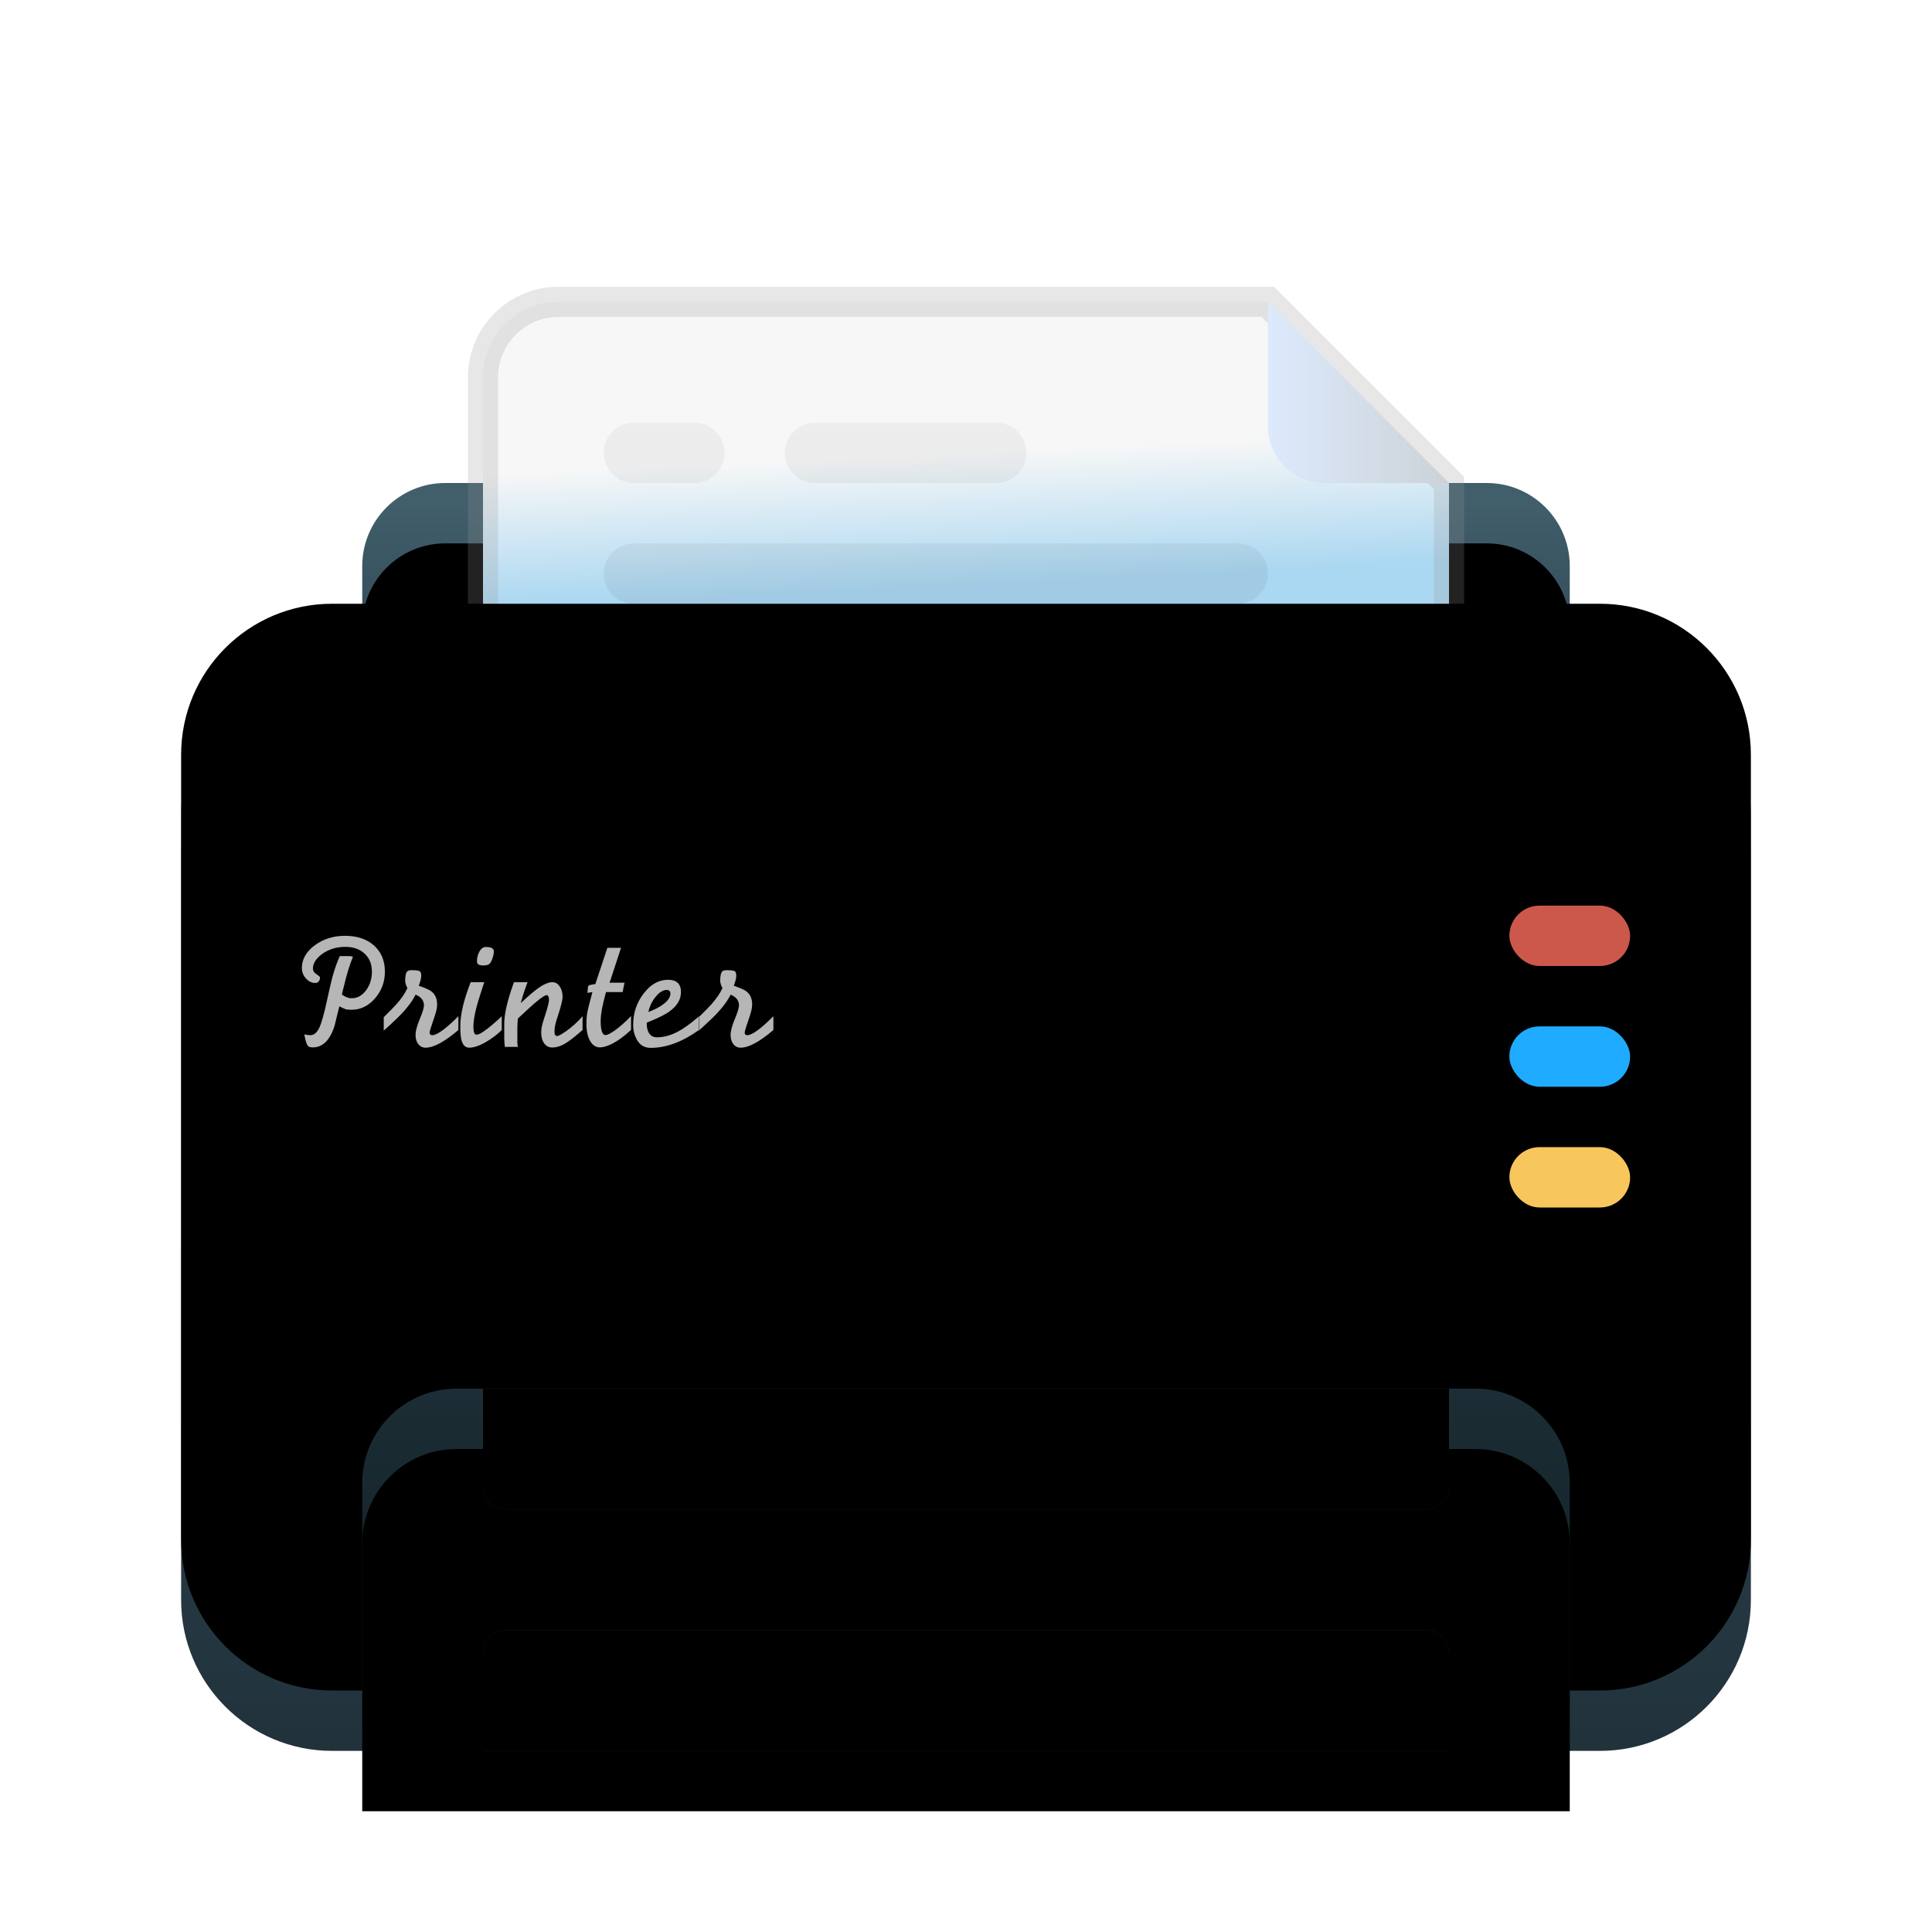 <?xml version="1.0" encoding="UTF-8"?>
<svg width="32px" height="32px" viewBox="0 0 32 32" version="1.1" xmlns="http://www.w3.org/2000/svg" xmlns:xlink="http://www.w3.org/1999/xlink">
    <title>device/printer</title>
    <defs>
        <filter x="-15.4%" y="-17.7%" width="130.8%" height="134.4%" filterUnits="objectBoundingBox" id="filter-1">
            <feOffset dx="0" dy="1" in="SourceAlpha" result="shadowOffsetOuter1"></feOffset>
            <feGaussianBlur stdDeviation="0.5" in="shadowOffsetOuter1" result="shadowBlurOuter1"></feGaussianBlur>
            <feColorMatrix values="0 0 0 0 0   0 0 0 0 0   0 0 0 0 0  0 0 0 0.15 0" type="matrix" in="shadowBlurOuter1" result="shadowMatrixOuter1"></feColorMatrix>
            <feMerge>
                <feMergeNode in="shadowMatrixOuter1"></feMergeNode>
                <feMergeNode in="SourceGraphic"></feMergeNode>
            </feMerge>
        </filter>
        <linearGradient x1="50%" y1="7.227%" x2="50%" y2="60.079%" id="linearGradient-2">
            <stop stop-color="#415E6B" offset="0%"></stop>
            <stop stop-color="#314956" offset="100%"></stop>
        </linearGradient>
        <path d="M4.375,3 L21.625,3 C22.384,3 23,3.616 23,4.375 L23,7.375 C23,7.72 22.72,8 22.375,8 L3.625,8 C3.28,8 3,7.72 3,7.375 L3,4.375 C3,3.616 3.616,3 4.375,3 Z" id="path-3"></path>
        <filter x="-2.5%" y="-10.0%" width="105.0%" height="120.0%" filterUnits="objectBoundingBox" id="filter-4">
            <feOffset dx="0" dy="1" in="SourceAlpha" result="shadowOffsetInner1"></feOffset>
            <feComposite in="shadowOffsetInner1" in2="SourceAlpha" operator="arithmetic" k2="-1" k3="1" result="shadowInnerInner1"></feComposite>
            <feColorMatrix values="0 0 0 0 1   0 0 0 0 1   0 0 0 0 1  0 0 0 0.099 0" type="matrix" in="shadowInnerInner1"></feColorMatrix>
        </filter>
        <linearGradient x1="6.392%" y1="28.285%" x2="3.067%" y2="59.57%" id="linearGradient-5">
            <stop stop-color="#AAD7F1" offset="0%"></stop>
            <stop stop-color="#F7F7F7" offset="100%"></stop>
        </linearGradient>
        <linearGradient x1="0%" y1="77.599%" x2="100%" y2="77.599%" id="linearGradient-6">
            <stop stop-color="#DCEAFD" offset="0%"></stop>
            <stop stop-color="#CCD2D7" offset="100%"></stop>
        </linearGradient>
        <linearGradient x1="50%" y1="0%" x2="50%" y2="100%" id="linearGradient-7">
            <stop stop-color="#000000" stop-opacity="0.08" offset="0%"></stop>
            <stop stop-color="#000000" stop-opacity="0.04" offset="100%"></stop>
        </linearGradient>
        <linearGradient x1="50%" y1="0%" x2="50%" y2="100%" id="linearGradient-8">
            <stop stop-color="#4C6775" offset="0%"></stop>
            <stop stop-color="#597888" offset="16.288%"></stop>
            <stop stop-color="#38505B" offset="17.279%"></stop>
            <stop stop-color="#324A56" offset="32.556%"></stop>
            <stop stop-color="#21323B" offset="100%"></stop>
        </linearGradient>
        <path d="M2.5,6 L23.5,6 C24.881,6 26,7.119 26,8.5 L26,21.5 C26,22.881 24.881,24 23.5,24 L2.5,24 C1.119,24 6.13177648e-16,22.881 0,21.5 L0,8.5 C2.75000772e-16,7.119 1.119,6 2.5,6 Z" id="path-9"></path>
        <filter x="-1.9%" y="-2.8%" width="103.8%" height="105.6%" filterUnits="objectBoundingBox" id="filter-10">
            <feOffset dx="0" dy="-1" in="SourceAlpha" result="shadowOffsetInner1"></feOffset>
            <feComposite in="shadowOffsetInner1" in2="SourceAlpha" operator="arithmetic" k2="-1" k3="1" result="shadowInnerInner1"></feComposite>
            <feColorMatrix values="0 0 0 0 0   0 0 0 0 0   0 0 0 0 0  0 0 0 0.25 0" type="matrix" in="shadowInnerInner1"></feColorMatrix>
        </filter>
        <linearGradient x1="50%" y1="0%" x2="50%" y2="100%" id="linearGradient-11">
            <stop stop-color="#1C2D35" offset="0%"></stop>
            <stop stop-color="#101C22" offset="100%"></stop>
        </linearGradient>
        <path d="M4.562,18 L21.438,18 C22.3,18 23,18.7 23,19.562 L23,24 L23,24 L3,24 L3,19.562 C3,18.7 3.7,18 4.562,18 Z" id="path-12"></path>
        <filter x="-2.5%" y="-8.3%" width="105.0%" height="116.7%" filterUnits="objectBoundingBox" id="filter-13">
            <feOffset dx="0" dy="1" in="SourceAlpha" result="shadowOffsetInner1"></feOffset>
            <feComposite in="shadowOffsetInner1" in2="SourceAlpha" operator="arithmetic" k2="-1" k3="1" result="shadowInnerInner1"></feComposite>
            <feColorMatrix values="0 0 0 0 0   0 0 0 0 0   0 0 0 0 0  0 0 0 0.2 0" type="matrix" in="shadowInnerInner1"></feColorMatrix>
        </filter>
        <linearGradient x1="50%" y1="0%" x2="50%" y2="100%" id="linearGradient-14">
            <stop stop-color="#213A44" offset="0%"></stop>
            <stop stop-color="#162C36" offset="100%"></stop>
        </linearGradient>
        <path d="M5,18 L21,18 L21,19.625 C21,19.832 20.832,20 20.625,20 L5.375,20 C5.168,20 5,19.832 5,19.625 L5,18 L5,18 Z" id="path-15"></path>
        <filter x="-3.1%" y="-25.0%" width="106.2%" height="150.0%" filterUnits="objectBoundingBox" id="filter-16">
            <feOffset dx="0" dy="1" in="SourceAlpha" result="shadowOffsetInner1"></feOffset>
            <feComposite in="shadowOffsetInner1" in2="SourceAlpha" operator="arithmetic" k2="-1" k3="1" result="shadowInnerInner1"></feComposite>
            <feColorMatrix values="0 0 0 0 0   0 0 0 0 0   0 0 0 0 0  0 0 0 0.132 0" type="matrix" in="shadowInnerInner1" result="shadowMatrixInner1"></feColorMatrix>
            <feOffset dx="0" dy="-1" in="SourceAlpha" result="shadowOffsetInner2"></feOffset>
            <feComposite in="shadowOffsetInner2" in2="SourceAlpha" operator="arithmetic" k2="-1" k3="1" result="shadowInnerInner2"></feComposite>
            <feColorMatrix values="0 0 0 0 1   0 0 0 0 1   0 0 0 0 1  0 0 0 0.033 0" type="matrix" in="shadowInnerInner2" result="shadowMatrixInner2"></feColorMatrix>
            <feMerge>
                <feMergeNode in="shadowMatrixInner1"></feMergeNode>
                <feMergeNode in="shadowMatrixInner2"></feMergeNode>
            </feMerge>
        </filter>
        <linearGradient x1="50%" y1="0%" x2="50%" y2="100%" id="linearGradient-17">
            <stop stop-color="#172D38" offset="0%"></stop>
            <stop stop-color="#142934" offset="100%"></stop>
        </linearGradient>
        <path d="M5.375,22 L20.625,22 C20.832,22 21,22.168 21,22.375 L21,24 L21,24 L5,24 L5,22.375 C5,22.168 5.168,22 5.375,22 Z" id="path-18"></path>
        <filter x="-3.1%" y="-25.0%" width="106.2%" height="150.0%" filterUnits="objectBoundingBox" id="filter-19">
            <feOffset dx="0" dy="1" in="SourceAlpha" result="shadowOffsetInner1"></feOffset>
            <feComposite in="shadowOffsetInner1" in2="SourceAlpha" operator="arithmetic" k2="-1" k3="1" result="shadowInnerInner1"></feComposite>
            <feColorMatrix values="0 0 0 0 1   0 0 0 0 1   0 0 0 0 1  0 0 0 0.05 0" type="matrix" in="shadowInnerInner1" result="shadowMatrixInner1"></feColorMatrix>
            <feOffset dx="0" dy="-1" in="SourceAlpha" result="shadowOffsetInner2"></feOffset>
            <feComposite in="shadowOffsetInner2" in2="SourceAlpha" operator="arithmetic" k2="-1" k3="1" result="shadowInnerInner2"></feComposite>
            <feColorMatrix values="0 0 0 0 0   0 0 0 0 0   0 0 0 0 0  0 0 0 0.1 0" type="matrix" in="shadowInnerInner2" result="shadowMatrixInner2"></feColorMatrix>
            <feMerge>
                <feMergeNode in="shadowMatrixInner1"></feMergeNode>
                <feMergeNode in="shadowMatrixInner2"></feMergeNode>
            </feMerge>
        </filter>
        <rect id="path-20" x="0.25" y="0.25" width="2" height="1" rx="0.5"></rect>
        <filter x="-100.0%" y="-100.0%" width="300.0%" height="500.0%" filterUnits="objectBoundingBox" id="filter-21">
            <feOffset dx="0" dy="1" in="SourceAlpha" result="shadowOffsetOuter1"></feOffset>
            <feGaussianBlur stdDeviation="0.5" in="shadowOffsetOuter1" result="shadowBlurOuter1"></feGaussianBlur>
            <feColorMatrix values="0 0 0 0 0   0 0 0 0 0   0 0 0 0 0  0 0 0 0.18 0" type="matrix" in="shadowBlurOuter1"></feColorMatrix>
        </filter>
        <rect id="path-22" x="0.25" y="2.25" width="2" height="1" rx="0.5"></rect>
        <filter x="-100.0%" y="-100.0%" width="300.0%" height="500.0%" filterUnits="objectBoundingBox" id="filter-23">
            <feOffset dx="0" dy="1" in="SourceAlpha" result="shadowOffsetOuter1"></feOffset>
            <feGaussianBlur stdDeviation="0.5" in="shadowOffsetOuter1" result="shadowBlurOuter1"></feGaussianBlur>
            <feColorMatrix values="0 0 0 0 0   0 0 0 0 0   0 0 0 0 0  0 0 0 0.18 0" type="matrix" in="shadowBlurOuter1"></feColorMatrix>
        </filter>
        <rect id="path-24" x="0.25" y="4.25" width="2" height="1" rx="0.5"></rect>
        <filter x="-100.0%" y="-100.0%" width="300.0%" height="500.0%" filterUnits="objectBoundingBox" id="filter-25">
            <feOffset dx="0" dy="1" in="SourceAlpha" result="shadowOffsetOuter1"></feOffset>
            <feGaussianBlur stdDeviation="0.5" in="shadowOffsetOuter1" result="shadowBlurOuter1"></feGaussianBlur>
            <feColorMatrix values="0 0 0 0 0   0 0 0 0 0   0 0 0 0 0  0 0 0 0.18 0" type="matrix" in="shadowBlurOuter1"></feColorMatrix>
        </filter>
    </defs>
    <g id="device/printer" stroke="none" stroke-width="1" fill="none" fill-rule="evenodd">
        <g id="编组-3" filter="url(#filter-1)" transform="translate(3, 4)">
            <g id="矩形备份-2">
                <use fill="url(#linearGradient-2)" fill-rule="evenodd" xlink:href="#path-3"></use>
                <use fill="black" fill-opacity="1" filter="url(#filter-4)" xlink:href="#path-3"></use>
            </g>
            <g id="编组" transform="translate(5, 0)">
                <g id="编组-4" transform="translate(12.5, 4.25)"></g>
                <path d="M0,0 L16,0 L16,4 L13,7 L1.25,7 C0.56,7 8.45442189e-17,6.44 0,5.75 L0,0 L0,0 Z" id="矩形备份-4" stroke-opacity="0.229" stroke="#979797" stroke-width="0.5" fill="url(#linearGradient-5)" transform="translate(8, 3.5) scale(1, -1) translate(-8, -3.5) "></path>
                <path d="M13.938,3 L16,3 L16,3 L13,0 L13,2.062 C13,2.58 13.42,3 13.938,3 Z" id="路径-7" fill="url(#linearGradient-6)"></path>
                <path d="M2.5,2 L11,2 C11.276,2 11.5,2.224 11.5,2.5 C11.5,2.776 11.276,3 11,3 L2.5,3 C2.224,3 2,2.776 2,2.5 C2,2.224 2.224,2 2.5,2 Z M2.5,4 L7.5,4 C7.776,4 8,4.224 8,4.5 C8,4.776 7.776,5 7.5,5 L2.5,5 C2.224,5 2,4.776 2,4.5 C2,4.224 2.224,4 2.5,4 Z M9.5,4 L12.5,4 C12.776,4 13,4.224 13,4.5 C13,4.776 12.776,5 12.5,5 L9.5,5 C9.224,5 9,4.776 9,4.5 C9,4.224 9.224,4 9.5,4 Z M2.5,6 L12.5,6 C12.776,6 13,6.224 13,6.5 C13,6.776 12.776,7 12.5,7 L2.5,7 C2.224,7 2,6.776 2,6.5 C2,6.224 2.224,6 2.5,6 Z M2.5,8 L3.5,8 C3.776,8 4,8.224 4,8.5 C4,8.776 3.776,9 3.5,9 L2.5,9 C2.224,9 2,8.776 2,8.5 C2,8.224 2.224,8 2.5,8 Z M5.5,8 L8.5,8 C8.776,8 9,8.224 9,8.5 C9,8.776 8.776,9 8.5,9 L5.5,9 C5.224,9 5,8.776 5,8.5 C5,8.224 5.224,8 5.5,8 Z" id="形状结合" fill="url(#linearGradient-7)" transform="translate(7.5, 5.5) scale(1, -1) translate(-7.5, -5.5) "></path>
            </g>
            <g id="矩形备份">
                <use fill="url(#linearGradient-8)" fill-rule="evenodd" xlink:href="#path-9"></use>
                <use fill="black" fill-opacity="1" filter="url(#filter-10)" xlink:href="#path-9"></use>
            </g>
            <path d="M2.679,11.402 L2.663,11.472 C2.717,11.513 2.772,11.534 2.827,11.534 C2.918,11.534 2.997,11.491 3.062,11.404 C3.127,11.317 3.16,11.213 3.16,11.094 C3.16,10.97 3.12,10.871 3.039,10.795 C2.959,10.72 2.852,10.683 2.72,10.683 C2.571,10.683 2.442,10.723 2.333,10.803 C2.233,10.877 2.183,10.957 2.183,11.042 C2.183,11.08 2.202,11.111 2.242,11.136 C2.281,11.162 2.301,11.179 2.301,11.19 C2.301,11.215 2.294,11.237 2.279,11.255 C2.265,11.273 2.246,11.281 2.223,11.281 C2.164,11.281 2.112,11.256 2.067,11.206 C2.022,11.156 2,11.098 2,11.032 C2,10.889 2.071,10.764 2.212,10.658 C2.354,10.553 2.521,10.5 2.714,10.5 C2.915,10.5 3.075,10.554 3.195,10.661 C3.315,10.769 3.375,10.913 3.375,11.094 C3.375,11.264 3.32,11.411 3.211,11.537 C3.102,11.662 2.972,11.725 2.822,11.725 C2.779,11.725 2.748,11.722 2.729,11.717 C2.71,11.711 2.674,11.695 2.62,11.668 C2.594,11.776 2.568,11.882 2.542,11.988 C2.467,12.228 2.346,12.348 2.18,12.348 C2.141,12.348 2.113,12.339 2.098,12.321 C2.083,12.303 2.068,12.263 2.054,12.2 L2.04,12.133 C2.085,12.142 2.117,12.146 2.137,12.146 C2.2,12.146 2.25,12.105 2.289,12.022 C2.327,11.94 2.371,11.784 2.419,11.556 C2.457,11.383 2.486,11.256 2.508,11.175 C2.542,11.051 2.582,10.938 2.628,10.836 L2.803,10.836 C2.821,10.841 2.835,10.845 2.846,10.846 C2.821,10.907 2.796,10.978 2.771,11.057 C2.746,11.137 2.715,11.252 2.679,11.402 Z M3.356,12.071 L3.356,11.848 C3.456,11.75 3.527,11.677 3.568,11.631 C3.649,11.539 3.709,11.452 3.748,11.367 C3.723,11.317 3.711,11.277 3.711,11.247 C3.711,11.191 3.717,11.148 3.728,11.116 C3.74,11.085 3.768,11.069 3.813,11.069 C3.886,11.069 3.932,11.075 3.95,11.085 C3.968,11.096 3.977,11.121 3.977,11.161 C3.977,11.2 3.963,11.256 3.936,11.327 C4.028,11.359 4.089,11.385 4.122,11.405 C4.2,11.452 4.24,11.529 4.24,11.636 C4.24,11.688 4.227,11.751 4.202,11.824 C4.145,11.99 4.116,12.083 4.116,12.101 C4.116,12.131 4.131,12.146 4.159,12.146 C4.238,12.146 4.382,12.042 4.592,11.832 L4.592,12.06 C4.364,12.255 4.183,12.353 4.049,12.353 C3.999,12.353 3.959,12.333 3.928,12.294 C3.898,12.255 3.883,12.204 3.883,12.141 C3.883,12.078 3.906,11.991 3.952,11.88 C3.999,11.769 4.022,11.693 4.022,11.652 C4.022,11.572 3.976,11.512 3.883,11.475 C3.825,11.593 3.724,11.723 3.579,11.864 C3.531,11.911 3.456,11.98 3.356,12.071 Z M5.311,11.832 L5.311,12.06 C5.241,12.13 5.158,12.194 5.062,12.251 C4.947,12.319 4.85,12.353 4.771,12.353 C4.705,12.353 4.661,12.306 4.64,12.213 C4.629,12.167 4.624,12.093 4.624,11.993 C4.624,11.896 4.639,11.785 4.669,11.66 C4.7,11.535 4.742,11.404 4.796,11.268 L5.021,11.268 L4.994,11.349 C4.939,11.515 4.899,11.649 4.876,11.749 C4.853,11.849 4.841,11.936 4.841,12.009 C4.841,12.095 4.858,12.138 4.892,12.138 C4.937,12.138 5.023,12.084 5.15,11.977 C5.204,11.931 5.258,11.882 5.311,11.832 Z M5.048,10.685 C5.136,10.685 5.18,10.71 5.18,10.76 C5.18,10.789 5.173,10.825 5.158,10.869 C5.144,10.913 5.127,10.944 5.109,10.963 C5.09,10.982 5.054,10.991 5.002,10.991 C4.934,10.991 4.9,10.969 4.9,10.924 C4.9,10.862 4.914,10.806 4.942,10.758 C4.97,10.709 5.005,10.685 5.048,10.685 Z M5.513,11.268 L5.738,11.268 C5.713,11.334 5.692,11.393 5.675,11.445 C5.658,11.497 5.642,11.554 5.625,11.615 C5.762,11.486 5.869,11.396 5.946,11.345 C6.024,11.294 6.093,11.268 6.152,11.268 C6.198,11.268 6.238,11.291 6.27,11.338 C6.302,11.384 6.318,11.443 6.318,11.512 C6.318,11.566 6.288,11.684 6.227,11.867 C6.198,11.953 6.184,12.024 6.184,12.082 C6.184,12.134 6.198,12.16 6.227,12.16 C6.25,12.16 6.3,12.133 6.377,12.079 C6.474,12.011 6.565,11.929 6.649,11.832 L6.649,12.06 L6.592,12.109 C6.488,12.198 6.404,12.261 6.339,12.297 C6.273,12.332 6.21,12.35 6.149,12.35 C6.092,12.35 6.047,12.328 6.014,12.282 C5.98,12.236 5.964,12.175 5.964,12.098 C5.964,12.042 5.977,11.974 6.004,11.894 C6.063,11.715 6.093,11.605 6.093,11.563 C6.093,11.51 6.079,11.483 6.052,11.483 C6.008,11.483 5.859,11.603 5.607,11.843 L5.577,11.87 C5.575,11.898 5.574,11.926 5.572,11.954 C5.57,11.982 5.569,12 5.569,12.009 L5.569,12.278 L5.577,12.34 L5.362,12.34 C5.355,12.284 5.352,12.233 5.352,12.187 L5.352,11.956 C5.352,11.793 5.405,11.563 5.513,11.268 Z M6.861,11.298 L7.06,10.699 L7.286,10.699 L7.097,11.277 L7.344,11.276 L7.312,11.432 L7.038,11.432 L7.025,11.478 C7,11.57 6.981,11.652 6.968,11.723 C6.956,11.794 6.949,11.857 6.949,11.911 C6.949,12.066 6.976,12.144 7.03,12.144 C7.059,12.144 7.107,12.12 7.175,12.073 C7.259,12.015 7.351,11.934 7.452,11.829 L7.452,12.059 C7.333,12.169 7.223,12.248 7.121,12.296 C7.05,12.331 6.988,12.348 6.936,12.348 C6.868,12.348 6.814,12.312 6.774,12.241 C6.733,12.17 6.713,12.076 6.713,11.959 C6.713,11.885 6.718,11.823 6.727,11.772 C6.736,11.722 6.757,11.635 6.791,11.513 L6.812,11.432 L6.729,11.445 L6.74,11.341 C6.742,11.328 6.755,11.318 6.779,11.313 C6.803,11.308 6.83,11.303 6.861,11.298 Z M8.58,11.832 L8.58,12.058 C8.304,12.256 8.036,12.356 7.777,12.356 C7.682,12.356 7.61,12.317 7.56,12.239 C7.511,12.161 7.487,12.073 7.487,11.974 C7.487,11.779 7.545,11.606 7.661,11.455 C7.778,11.303 7.912,11.228 8.064,11.228 C8.207,11.228 8.279,11.296 8.279,11.432 C8.279,11.554 8.216,11.66 8.091,11.751 C8.025,11.8 7.917,11.854 7.769,11.915 L7.712,11.939 L7.712,11.95 C7.712,12.011 7.722,12.06 7.742,12.098 C7.77,12.153 7.816,12.181 7.879,12.181 C7.986,12.181 8.094,12.154 8.204,12.099 C8.313,12.045 8.438,11.956 8.58,11.832 Z M7.739,11.762 C7.85,11.721 7.939,11.673 8.005,11.619 C8.071,11.564 8.104,11.51 8.104,11.456 C8.104,11.417 8.084,11.397 8.042,11.397 C7.983,11.397 7.923,11.433 7.863,11.506 C7.802,11.578 7.76,11.664 7.739,11.762 Z M8.574,12.071 L8.574,11.848 C8.674,11.75 8.745,11.677 8.786,11.631 C8.867,11.539 8.927,11.452 8.966,11.367 C8.941,11.317 8.929,11.277 8.929,11.247 C8.929,11.191 8.935,11.148 8.946,11.116 C8.958,11.085 8.986,11.069 9.031,11.069 C9.104,11.069 9.15,11.075 9.168,11.085 C9.186,11.096 9.195,11.121 9.195,11.161 C9.195,11.2 9.181,11.256 9.154,11.327 C9.246,11.359 9.307,11.385 9.34,11.405 C9.418,11.452 9.458,11.529 9.458,11.636 C9.458,11.688 9.445,11.751 9.42,11.824 C9.363,11.99 9.334,12.083 9.334,12.101 C9.334,12.131 9.349,12.146 9.377,12.146 C9.456,12.146 9.6,12.042 9.81,11.832 L9.81,12.06 C9.582,12.255 9.401,12.353 9.267,12.353 C9.217,12.353 9.177,12.333 9.146,12.294 C9.116,12.255 9.101,12.204 9.101,12.141 C9.101,12.078 9.124,11.991 9.17,11.88 C9.217,11.769 9.24,11.693 9.24,11.652 C9.24,11.572 9.194,11.512 9.101,11.475 C9.043,11.593 8.942,11.723 8.797,11.864 C8.749,11.911 8.674,11.98 8.574,12.071 Z" id="Printer" fill="#B6B6B6"></path>
            <g id="矩形">
                <use fill="url(#linearGradient-11)" fill-rule="evenodd" xlink:href="#path-12"></use>
                <use fill="black" fill-opacity="1" filter="url(#filter-13)" xlink:href="#path-12"></use>
            </g>
            <g id="矩形">
                <use fill="url(#linearGradient-14)" fill-rule="evenodd" xlink:href="#path-15"></use>
                <use fill="black" fill-opacity="1" filter="url(#filter-16)" xlink:href="#path-15"></use>
            </g>
            <g id="矩形备份-4">
                <use fill="url(#linearGradient-17)" fill-rule="evenodd" xlink:href="#path-18"></use>
                <use fill="black" fill-opacity="1" filter="url(#filter-19)" xlink:href="#path-18"></use>
            </g>
            <g id="编组-2" transform="translate(21.75, 9.75)">
                <g id="矩形">
                    <use fill="black" fill-opacity="1" filter="url(#filter-21)" xlink:href="#path-20"></use>
                    <use fill="#CC584C" fill-rule="evenodd" xlink:href="#path-20"></use>
                </g>
                <g id="矩形备份-2">
                    <use fill="black" fill-opacity="1" filter="url(#filter-23)" xlink:href="#path-22"></use>
                    <use fill="#1FABFF" fill-rule="evenodd" xlink:href="#path-22"></use>
                </g>
                <g id="矩形备份-3">
                    <use fill="black" fill-opacity="1" filter="url(#filter-25)" xlink:href="#path-24"></use>
                    <use fill="#F7C65C" fill-rule="evenodd" xlink:href="#path-24"></use>
                </g>
            </g>
        </g>
    </g>
</svg>
